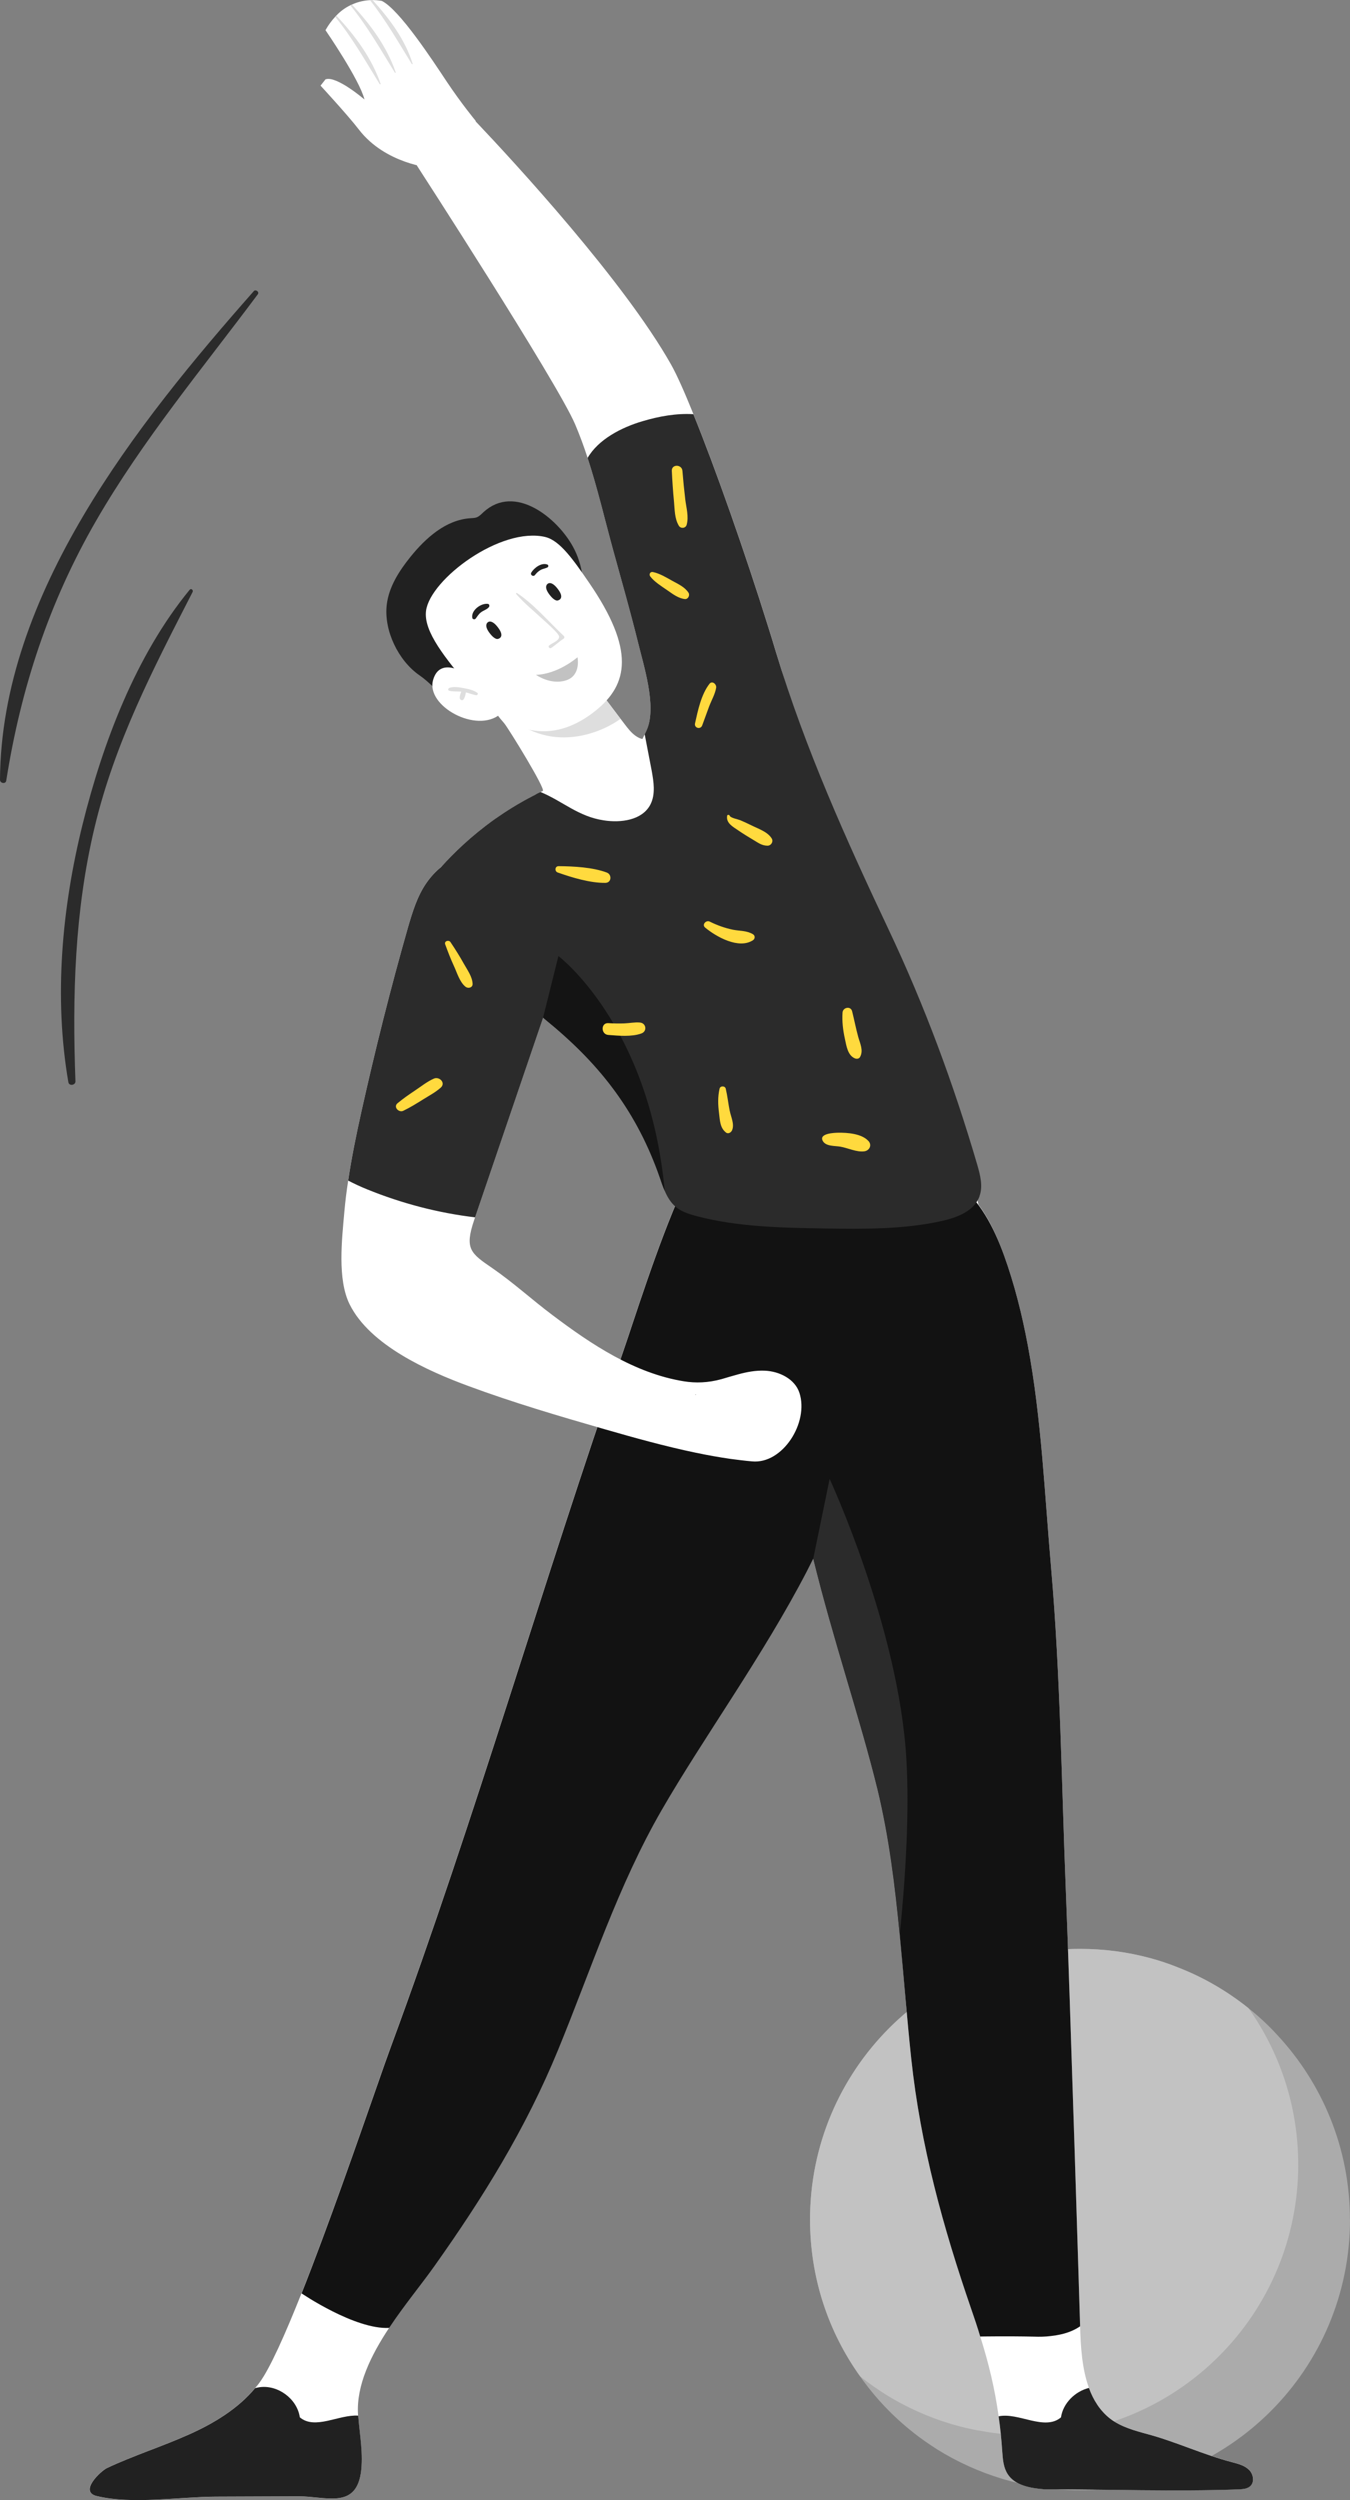 <svg width="263" height="487" viewBox="0 0 263 487" fill="none" xmlns="http://www.w3.org/2000/svg">
<rect x="0" y="0" width="263" height="487" fill="#808080" stroke="none"/>
<g clip-path="url(#clip0_706_123)">
<path d="M263 432.344C263 461.475 239.466 485.068 210.407 485.068C207.249 485.068 204.187 484.804 201.161 484.231C199.19 483.922 197.263 483.437 195.329 482.872C190.815 481.513 186.522 479.574 182.572 477.113C180.997 476.1 179.458 475.049 178.015 473.903C173.985 470.738 170.432 467.006 167.494 462.79C161.361 454.182 157.807 443.678 157.807 432.344C157.807 403.257 181.341 379.621 210.4 379.621C215.133 379.621 219.691 380.238 224.072 381.42C225.867 381.905 227.618 382.478 229.333 383.176C234.374 385.107 239.048 387.855 243.225 391.175C243.833 391.659 244.419 392.13 244.976 392.622C246.353 393.826 247.694 395.126 248.918 396.485C257.637 405.887 262.985 418.499 262.985 432.337L263 432.344Z" fill="#ABABAB"/>
<path d="M252.918 421.621C252.918 450.752 229.384 474.344 200.325 474.344C197.168 474.344 194.105 474.08 191.079 473.507C189.108 473.198 187.181 472.714 185.247 472.148C180.733 470.789 176.44 468.85 172.49 466.389C170.915 465.376 169.377 464.325 167.933 463.18C167.801 463.047 167.625 462.959 167.494 462.783C161.361 454.174 157.807 443.671 157.807 432.337C157.807 403.25 181.341 379.614 210.4 379.614C215.133 379.614 219.691 380.231 224.072 381.413C225.867 381.898 227.618 382.471 229.333 383.169C234.374 385.1 239.063 387.825 243.225 391.167C249.313 399.776 252.911 410.28 252.911 421.613L252.918 421.621Z" fill="#C2C2C2"/>
<path d="M158.13 163.438C158.034 164.495 157.851 165.582 157.28 166.456C156.496 167.632 155.14 168.256 153.836 168.785C147.953 171.201 141.388 168.579 136.676 164.752C132.866 161.667 129.906 157.65 127.371 153.411C127.137 153.022 126.91 152.64 126.683 152.273C125.349 150.018 124.067 147.388 124.8 144.884C124.895 144.56 125.005 144.237 125.166 143.936C125.305 143.635 125.444 143.334 125.605 143.04C125.789 142.673 125.972 142.306 126.111 141.938C127.906 137.377 125.4 129.642 124.272 125.015C122.821 119.146 121.151 113.292 119.539 107.445C117.883 101.437 116.44 95.194 114.483 89.207C113.751 86.974 112.945 84.763 112.029 82.619C108.512 74.399 81.226 32.26 81.226 32.26C80.538 23.6 89.814 20.677 89.814 20.677C89.814 20.677 90.868 21.756 92.664 23.644C100.357 31.753 121.583 54.78 130.749 71.035C131.826 72.945 133.343 76.331 135.094 80.687C139.387 91.257 145.11 107.489 149.726 122.275C150.231 123.913 150.737 125.5 151.198 127.086C152.964 132.933 155.111 139.404 156.576 145.919C157.917 151.884 158.687 157.826 158.137 163.445L158.13 163.438Z" fill="white"/>
<path d="M92.656 23.526C92.656 23.526 89.967 20.295 87.051 15.932C84.15 11.561 77.834 1.924 74.405 0.184C74.405 0.184 73.687 0.015 72.573 0.007C72.412 0.007 72.243 0.007 72.068 0.029C71.071 0.088 69.84 0.294 68.543 0.896C68.448 0.94 68.338 0.984 68.236 1.036C67.327 1.476 66.375 2.123 65.51 3.041C65.437 3.122 65.371 3.202 65.298 3.276C64.638 3.981 64.001 4.833 63.407 5.876C63.407 5.876 70.06 15.535 71.005 19.384C71.005 19.384 65.525 14.661 63.407 15.461L62.447 16.681C62.447 16.681 67.767 22.439 69.899 25.216C75.094 31.981 84.025 32.701 84.025 32.701C84.025 32.701 93.14 29.652 92.649 23.526H92.656Z" fill="white"/>
<path d="M65.517 3.034C65.444 3.114 65.378 3.195 65.305 3.269C68.624 7.345 71.188 11.863 73.973 16.394C74.024 16.483 74.178 16.424 74.148 16.321C72.383 11.238 69.166 6.919 65.517 3.034Z" fill="#DEDEDE"/>
<path d="M68.551 0.889C68.456 0.933 68.353 0.977 68.243 1.028C71.569 5.112 74.126 9.622 76.925 14.147C76.977 14.235 77.13 14.176 77.087 14.081C75.343 9.035 72.163 4.745 68.551 0.889Z" fill="#DEDEDE"/>
<path d="M72.573 0C72.412 0 72.243 0 72.068 0.022C75.152 3.915 77.585 8.19 80.222 12.465C80.266 12.56 80.42 12.502 80.384 12.399C78.889 7.654 75.885 3.651 72.573 0Z" fill="#DEDEDE"/>
<path d="M84.326 133.726C83.527 132.984 82.721 132.235 81.761 131.574C77.6 128.717 74.735 122.797 75.35 117.751C75.775 114.291 77.753 111.221 79.937 108.503C82.941 104.772 86.883 101.246 91.653 100.945C92.07 100.915 92.495 100.915 92.883 100.769C93.396 100.57 93.777 100.137 94.188 99.762C100.32 94.15 108.556 100.893 111.618 106.483C113.575 110.053 114.197 114.445 112.791 118.265C111.53 121.702 108.863 124.28 106.555 127.02C104.299 129.701 103.207 131.2 102.24 134.468C101.632 136.525 99.456 137.421 97.529 137.796C94.488 138.383 91.279 137.979 88.451 136.723C86.751 135.974 85.542 134.85 84.311 133.704L84.326 133.726Z" fill="#212121"/>
<path d="M192.999 248.384C193.021 249.927 192.793 251.447 192.127 252.828C190.771 255.612 187.833 257.228 184.983 258.447C176.205 262.179 166.329 263.787 157.053 261.576C145.916 258.925 140.171 249.971 135.988 240.393C134.889 237.859 133.878 235.281 132.91 232.747C127.445 218.519 118.667 208.823 107.002 199.245C106.614 198.922 106.196 198.577 105.808 198.232C97.353 191.07 90.737 183.034 82.655 175.3C82.106 174.793 82.01 173.963 82.428 173.346C83.073 172.377 84.223 170.834 85.915 168.924C88.348 166.207 91.843 162.798 96.437 159.53C98.642 157.987 101.097 156.445 103.786 155.064C103.83 155.02 103.903 154.998 103.991 154.969C104.401 154.719 104.848 154.491 105.303 154.278C105.442 154.212 105.603 154.139 105.742 154.072C106.387 153.771 99.038 141.843 98.21 140.858C97.265 139.779 96.203 138.603 96.166 137.171C96.166 137.01 96.166 136.826 96.261 136.686C96.283 136.62 96.327 136.569 96.4 136.525C96.496 136.459 96.627 136.407 96.745 136.407C96.928 136.385 97.089 136.407 97.25 136.451C97.477 136.517 97.69 136.591 97.895 136.635C98.1 136.679 98.305 136.701 98.54 136.752C98.95 136.797 99.39 136.848 99.851 136.892C100.24 136.936 100.657 136.988 101.09 137.01C101.896 137.054 102.789 137.076 103.727 137.054C103.845 137.054 103.954 137.032 104.072 137.032C104.299 137.032 104.577 137.01 104.826 136.988C104.892 137.01 105.01 136.988 105.105 136.965C105.427 136.965 105.728 136.943 106.072 136.87C106.599 136.826 107.149 136.752 107.677 136.664C108.226 136.569 108.805 136.481 109.354 136.341C110.021 136.18 110.688 135.996 111.377 135.79C112.432 135.467 113.67 134.637 114.798 134.475C115.047 134.409 115.304 134.409 115.553 134.453C116.996 134.711 118.286 136.547 119.092 137.634C119.685 138.442 121.414 140.697 121.664 141.02C122.308 141.872 122.96 142.731 123.847 143.348C124.338 143.686 124.763 143.885 125.181 143.951C125.364 143.98 125.569 143.973 125.781 143.951C126.382 143.929 126.976 143.672 127.708 143.422C130.324 142.247 136.186 139.786 141.813 138.126C145.835 136.907 151.184 134.145 152.312 136.488C153.807 139.617 155.228 142.776 156.584 145.927C162.306 159.199 167.193 172.641 173.538 185.671C182.499 204.137 188.925 223.852 192.508 244.066C192.735 245.49 192.991 246.945 193.013 248.392L192.999 248.384Z" fill="white"/>
<path d="M120.894 140.014C116 143.561 104.724 147.293 96.386 136.517C96.32 136.451 96.246 136.378 96.203 136.29C96.269 136.29 96.452 136.334 96.73 136.407C97.008 136.473 97.397 136.569 97.88 136.635C98.086 136.679 98.291 136.708 98.525 136.752C99.236 136.877 100.108 136.958 101.075 137.01C101.881 137.054 102.775 137.076 103.713 137.054C104.951 137.032 106.262 136.914 107.662 136.664C108.856 136.481 110.094 136.202 111.362 135.79C112.49 135.445 113.633 135.004 114.784 134.475C115.033 134.409 115.289 134.409 115.538 134.453C116.982 134.711 118.271 136.547 119.077 137.634C119.671 138.442 120.293 139.22 120.894 140.028V140.014Z" fill="#DEDEDE"/>
<path d="M106.27 104.617C109.113 105.3 111.802 109.193 114.762 113.505C123.722 126.565 122.404 133.293 116.073 138.398C109.743 143.503 100.958 145.449 91.587 134.02C86.897 128.306 82.465 123.091 82.999 118.977C83.798 112.844 97.558 102.517 106.27 104.61V104.617Z" fill="white"/>
<path d="M91.389 131.633C91.389 131.633 85.776 127.446 84.362 132.485C82.956 137.524 92.825 142.952 97.448 139.11C97.448 139.11 94.188 132.5 91.381 131.64L91.389 131.633Z" fill="white"/>
<path d="M87.505 134.013C88.311 133.675 89.491 133.881 90.334 134.035C91.213 134.196 92.261 134.424 92.993 134.96C93.221 135.129 92.993 135.467 92.759 135.423C92.078 135.298 91.433 135.041 90.766 134.872C90.678 135.357 90.59 135.856 90.29 136.253C90.063 136.562 89.594 136.327 89.564 135.996C89.528 135.563 89.696 135.129 89.872 134.725C89.095 134.659 88.26 134.747 87.528 134.556C87.249 134.483 87.256 134.13 87.505 134.02V134.013Z" fill="#DEDEDE"/>
<path d="M108.717 116.95C108.717 116.95 110.146 116.641 108.658 114.71C107.325 112.976 106.665 113.747 106.665 113.747C106.665 113.747 105.859 114.254 107.01 115.782C108.16 117.31 108.71 116.943 108.71 116.943L108.717 116.95Z" fill="#212121"/>
<path d="M97.06 124.442C97.06 124.442 98.481 124.134 97.001 122.202C95.668 120.468 95.008 121.24 95.008 121.24C95.008 121.24 94.202 121.746 95.353 123.274C96.503 124.802 97.052 124.435 97.052 124.435L97.06 124.442Z" fill="#212121"/>
<path d="M106.966 125.742C107.493 125.279 109.054 124.773 108.922 123.965C108.812 123.289 105.896 120.791 105.42 120.351C103.72 118.742 102.379 117.765 100.555 115.701C100.474 115.613 100.613 115.444 100.723 115.518C104.028 117.706 106.944 121.159 109.838 123.876C109.999 124.023 109.984 124.295 109.794 124.42C108.929 124.956 108.219 125.669 107.369 126.22C107.083 126.403 106.702 125.984 106.973 125.749L106.966 125.742Z" fill="#DEDEDE"/>
<path d="M103.485 111.559C104.042 110.611 105.508 109.509 106.658 109.979C106.871 110.068 106.871 110.398 106.687 110.501C106.262 110.743 105.779 110.773 105.347 111.008C104.878 111.257 104.519 111.632 104.189 112.036C103.881 112.403 103.251 111.977 103.493 111.559H103.485Z" fill="#212121"/>
<path d="M92.011 120.358C91.733 118.882 93.704 117.457 95.038 117.626C95.345 117.662 95.419 118.059 95.243 118.265C94.84 118.749 94.173 118.904 93.675 119.293C93.235 119.631 93.001 120.072 92.664 120.505C92.495 120.725 92.055 120.645 92.004 120.358H92.011Z" fill="#212121"/>
<path d="M112.505 128.026C112.505 128.026 108.754 131.317 104.416 131.449C104.416 131.449 107.244 133.484 110.248 132.536C113.26 131.589 112.505 128.026 112.505 128.026Z" fill="#C2C2C2"/>
<path d="M18.845 486.207C25.762 487.911 34.971 486.346 42.071 486.324C47.42 486.302 52.776 486.28 58.147 486.258C63.29 486.236 69.174 488.792 70.272 481.814C70.822 478.083 70.045 474.285 69.767 470.554C69.745 470.459 69.745 470.393 69.745 470.297C69.401 464.634 72.243 458.831 75.804 453.44C78.721 449.04 82.142 444.919 84.648 441.372C94.136 428.018 102.452 414.569 108.695 399.35C115.15 383.646 120.367 367.34 128.91 352.561C137.109 338.356 148.619 322.6 157.228 305.978C157.617 305.192 158.034 304.414 158.423 303.606C166.9 286.587 172.095 268.716 167.457 250.735C166.563 247.239 165.024 244.08 162.636 241.752C161.808 240.944 160.98 240.048 160.181 239.056C158.848 237.492 157.558 235.743 156.269 233.966C150.158 225.563 144.326 216.646 138.105 222.956C136.449 224.616 134.632 227.884 132.815 231.887C128.104 242.295 123.305 257.794 121.305 263.501C105.684 308.402 92.59 354.067 76.215 398.461C75.526 400.327 74.559 403.023 73.438 406.291C69.694 416.978 63.883 433.74 58.74 446.704C55.523 454.784 52.563 461.417 50.519 464.156C50.27 464.502 49.992 464.847 49.691 465.17C46.336 469.203 41.632 472.053 36.759 474.219C31.52 476.57 26.033 478.296 20.838 480.735C19.622 481.307 15.299 485.34 18.837 486.192L18.845 486.207Z" fill="white"/>
<path d="M158.437 303.598C162.299 319.324 167.581 334.734 170.93 348.433C175.135 365.658 175.641 383.433 177.524 400.981C179.341 417.955 183.701 433.77 189.24 449.841C189.863 451.633 190.456 453.388 190.962 455.115C192.618 460.344 193.812 465.317 194.545 470.657C194.867 472.846 195.094 475.123 195.255 477.495C195.372 479.038 195.482 480.646 196.332 481.939C197.754 484.128 200.721 484.635 203.337 484.863C216.042 484.863 228.607 485.347 241.378 484.885C242.133 484.841 242.983 484.789 243.562 484.26C244.434 483.474 244.184 481.932 243.357 481.109C242.507 480.257 241.312 479.934 240.184 479.633C234.396 478.134 229.274 475.674 223.574 474.131C221.002 473.441 218.386 472.728 216.269 471.112C214.291 469.57 212.986 467.477 212.136 465.126C210.781 461.395 210.525 457.017 210.415 453.131C210.393 452.096 208.37 386.562 207.638 368.39C206.788 347.346 206.583 326.434 204.766 305.435C203.527 291.339 202.905 276.304 200.216 262.003C199.087 256.016 197.622 250.14 195.6 244.528C193.621 239.071 190.859 233.43 186.133 230.249C185.496 229.823 184.851 229.419 184.14 229.074C175.897 224.953 168.307 226.746 163.259 233.724C162.797 234.326 162.394 234.987 161.976 235.677C161.332 236.779 160.738 237.91 160.181 239.041C150.444 258.565 153.008 281.386 158.43 303.584L158.437 303.598Z" fill="white"/>
<path d="M210.415 453.139C209.887 453.506 209.286 453.829 208.664 454.086C207.447 454.593 206.114 454.872 204.714 455.034C203.608 455.173 202.509 455.195 201.41 455.151C196.171 455.034 190.962 455.129 190.962 455.129C190.456 453.403 189.863 451.655 189.24 449.855C183.701 433.784 179.341 417.963 177.524 400.995C176.674 393.004 176.066 384.946 175.289 376.933C174.359 367.31 173.201 357.798 170.93 348.448C167.574 334.749 162.291 319.339 158.437 303.613L157.243 305.985C148.627 322.608 137.123 338.363 128.925 352.569C120.381 367.354 115.165 383.653 108.71 399.357C102.46 414.577 94.144 428.026 84.663 441.379C82.157 444.927 78.735 449.048 75.819 453.447C69.159 453.815 58.755 446.726 58.755 446.726C63.898 433.762 69.708 417 73.452 406.313C74.581 403.045 75.541 400.349 76.229 398.483C92.605 354.089 105.698 308.424 121.319 263.523C123.319 257.808 128.119 242.317 132.83 231.909C141.285 233.452 149.206 234.003 156.283 233.981C158.716 233.981 161.06 233.885 163.266 233.753C166.622 233.569 169.714 233.268 172.52 232.901C172.886 232.857 173.252 232.805 173.597 232.739C175.502 232.482 177.275 232.188 178.88 231.887C179.502 231.77 180.096 231.66 180.645 231.542C182.851 231.079 184.719 230.646 186.141 230.271C190.8 233.54 193.629 239.093 195.607 244.55C197.629 250.169 199.102 256.038 200.223 262.025C202.912 276.326 203.527 291.361 204.773 305.457C206.59 326.456 206.795 347.368 207.645 368.412C208.378 386.584 210.4 452.118 210.422 453.153L210.415 453.139Z" fill="#121212"/>
<path d="M70.28 481.807C69.181 488.785 63.297 486.229 58.154 486.251C52.776 486.273 47.427 486.295 42.078 486.317C34.979 486.339 25.769 487.903 18.852 486.199C15.313 485.347 19.636 481.315 20.852 480.742C26.04 478.303 31.535 476.577 36.774 474.227C41.646 472.06 46.35 469.21 49.706 465.177C49.933 465.111 50.211 465.067 50.461 465.016C54.065 464.443 57.883 467.227 58.41 470.863C61.37 473.375 66.038 470.282 69.782 470.539C70.06 474.271 70.837 478.068 70.287 481.8L70.28 481.807Z" fill="#212121"/>
<path d="M243.562 484.275C242.99 484.804 242.14 484.848 241.378 484.899C228.607 485.362 216.042 484.877 203.337 484.877C200.721 484.65 197.754 484.143 196.332 481.954C195.482 480.668 195.365 479.052 195.255 477.51C195.094 475.138 194.867 472.861 194.545 470.672C198.384 469.842 203.498 473.573 206.693 470.877C207.103 468.094 209.455 465.809 212.136 465.141C212.986 467.491 214.298 469.585 216.269 471.127C218.379 472.736 221.002 473.455 223.574 474.146C229.274 475.688 234.396 478.156 240.184 479.647C241.312 479.949 242.507 480.272 243.357 481.124C244.184 481.954 244.434 483.496 243.562 484.275Z" fill="#212121"/>
<path d="M155.741 271.316C154.847 268.576 151.792 267.1 148.942 266.99C147.198 266.924 145.505 267.247 143.82 267.702C142.721 267.996 141.615 268.327 140.538 268.65C137.922 269.362 135.533 269.436 133.211 269.061C123.613 267.497 115.201 261.878 107.596 256.141C103.669 253.196 99.969 249.81 95.924 247.026C91.674 244.124 90.48 243.272 92.363 237.675C92.429 237.492 92.481 237.308 92.546 237.124C96.957 224.16 106.167 197.152 106.35 196.594C107.501 193.23 108.673 189.799 108.783 186.23C109.193 175.153 95.572 161.109 85.908 168.91C84.919 169.696 83.981 170.709 83.08 171.973C81.263 174.573 80.347 177.68 79.453 180.743C76.076 192.576 73.064 204.526 70.404 216.551C69.415 220.994 68.499 225.46 67.833 229.956C67.51 232.005 67.261 234.054 67.078 236.125C66.616 241.421 65.701 249.207 68.111 254.062C72.082 262.076 83.432 267.093 91.286 269.994C99.947 273.197 108.834 275.819 117.722 278.375C123.554 280.057 129.525 281.717 135.57 282.98C137.776 283.443 140.098 283.854 142.326 284.178C143.725 284.361 145.124 284.545 146.509 284.662C152.481 285.235 157.624 277.09 155.741 271.309V271.316ZM135.416 271.661C135.482 271.595 135.555 271.595 135.621 271.639C135.555 271.661 135.482 271.661 135.416 271.661Z" fill="white"/>
<path d="M190.815 233.048C190.676 233.437 190.493 233.782 190.288 234.105C188.91 236.199 186.177 237.212 183.649 237.793C176.139 239.497 168.351 239.401 160.657 239.291C152.224 239.152 143.703 239.012 135.577 236.853C134.156 236.463 132.705 236.001 131.606 235.053C130.639 234.223 130.009 233.143 129.503 231.968C129.159 231.16 128.851 230.286 128.573 229.456C124.206 216.859 117.158 207.582 107.002 199.245C106.614 198.922 106.196 198.577 105.808 198.232C101.397 211.174 96.965 224.16 92.554 237.124C85.344 236.272 78.244 234.407 71.511 231.667C70.272 231.16 69.056 230.609 67.833 229.963C68.499 225.475 69.415 221.002 70.404 216.558C73.071 204.541 76.076 192.583 79.453 180.75C80.347 177.687 81.27 174.58 83.08 171.98C83.974 170.717 84.919 169.703 85.908 168.917C88.341 166.199 91.836 162.791 96.43 159.523C98.635 157.98 101.09 156.438 103.779 155.057C103.823 155.013 103.896 154.991 103.984 154.961C104.394 154.711 104.834 154.476 105.295 154.271C109.64 156.07 112.622 159.038 117.604 159.794C120.96 160.323 125.071 159.772 126.675 156.775C127.225 155.74 127.386 154.623 127.364 153.404C127.342 152.346 127.159 151.252 126.976 150.216C126.587 148.123 125.642 143.334 125.598 143.033C125.781 142.665 125.964 142.298 126.104 141.931C127.899 137.369 125.393 129.635 124.265 125.008C122.814 119.139 121.143 113.285 119.531 107.438C117.876 101.43 116.432 95.186 114.476 89.2C116.52 85.63 121.026 83.258 125.203 82.038C128.375 81.091 131.797 80.474 135.079 80.679C139.373 91.249 145.095 107.482 149.711 122.268C150.217 123.906 150.722 125.492 151.184 127.079C156.811 145.706 164.827 163.533 173.165 181.169C180.169 195.999 185.774 211.152 190.39 226.9C190.962 228.905 191.54 231.094 190.8 233.048H190.815Z" fill="#2B2B2B"/>
<path d="M49.435 56.719C26.714 82.472 0.198 115.701 0 151.906C0 152.581 1.106 152.78 1.216 152.067C4.066 134.005 9.562 117.295 18.735 101.415C27.82 85.696 39.411 71.821 50.226 57.322C50.57 56.866 49.816 56.286 49.435 56.712V56.719Z" fill="#2B2B2B"/>
<path d="M36.964 114.864C26.487 127.615 20.047 144.641 16.105 160.514C12.067 176.791 10.463 194.221 13.32 210.814C13.452 211.593 14.727 211.409 14.698 210.63C14.082 193.92 14.529 177.511 18.427 161.161C22.376 144.612 29.835 130.296 37.529 115.305C37.704 114.959 37.235 114.533 36.964 114.871V114.864Z" fill="#2B2B2B"/>
<path d="M129.496 231.961C129.13 231.153 128.844 230.279 128.566 229.449C124.199 216.852 117.15 207.575 106.995 199.238C106.607 198.915 106.189 198.57 105.801 198.224L108.79 186.23C108.79 186.23 126.514 199.583 129.496 231.961Z" fill="#141414"/>
<path d="M175.289 376.852C174.395 367.296 173.201 357.784 170.93 348.433C167.574 334.734 162.291 319.324 158.437 303.598L161.625 288.078C161.625 288.078 175.106 317.091 176.579 342.697C177.18 353.127 176.418 365.658 175.289 376.844V376.852Z" fill="#2B2B2B"/>
<path d="M84.523 210.101C83.197 210.682 81.988 211.666 80.779 212.467C79.629 213.231 78.508 214.016 77.446 214.898C76.581 215.61 77.68 216.8 78.574 216.367C79.907 215.721 81.16 214.949 82.413 214.163C83.578 213.429 84.846 212.775 85.872 211.85C86.89 210.931 85.593 209.631 84.523 210.101Z" fill="#FFDA3E"/>
<path d="M90.378 187.75C89.572 186.288 88.692 184.9 87.762 183.512C87.425 183.012 86.494 183.314 86.729 183.945C87.256 185.385 87.799 186.803 88.443 188.198C89.059 189.513 89.542 191.29 90.693 192.209C91.191 192.613 92.107 192.4 92.07 191.636C92.004 190.211 91.052 188.969 90.378 187.743V187.75Z" fill="#FFDA3E"/>
<path d="M118.213 169.96C115.472 168.932 111.728 168.741 108.819 168.719C108.087 168.719 108.006 169.725 108.651 169.953C111.443 170.937 114.959 172.009 117.934 171.973C119.143 171.958 119.253 170.349 118.205 169.96H118.213Z" fill="#FFDA3E"/>
<path d="M124.675 199.179C123.671 199.084 122.609 199.311 121.598 199.348C120.565 199.385 119.539 199.363 118.506 199.297C117.026 199.201 117.04 201.486 118.506 201.596C120.499 201.75 123.056 202 124.961 201.302C126.118 200.876 125.899 199.297 124.675 199.179Z" fill="#FFDA3E"/>
<path d="M142.157 216.374C141.871 214.935 141.725 213.495 141.388 212.07C141.248 211.475 140.311 211.468 140.179 212.07C139.82 213.657 139.871 215.192 140.076 216.808C140.252 218.218 140.259 219.716 141.446 220.612C141.908 220.958 142.465 220.554 142.633 220.128C143.11 218.938 142.399 217.586 142.164 216.374H142.157Z" fill="#FFDA3E"/>
<path d="M146.7 181.984C145.447 181.235 144.172 181.374 142.772 181.095C141.219 180.78 139.673 180.214 138.259 179.516C137.563 179.171 136.684 180.104 137.365 180.677C139.549 182.491 143.945 184.959 146.7 183.137C147.11 182.866 147.147 182.256 146.7 181.991V181.984Z" fill="#FFDA3E"/>
<path d="M167.186 201.948C166.739 200.31 166.416 198.636 166.006 196.99C165.735 195.903 164.204 196.204 164.138 197.247C164.028 198.988 164.226 200.656 164.599 202.36C164.885 203.682 165.142 205.562 166.512 206.142C166.885 206.304 167.354 206.267 167.567 205.863C168.248 204.585 167.545 203.256 167.186 201.956V201.948Z" fill="#FFDA3E"/>
<path d="M169.193 222.265C167.882 220.811 165.076 220.605 163.229 220.642C162.614 220.657 159.514 220.745 160.276 222.214C160.848 223.33 162.628 223.169 163.698 223.352C165.193 223.609 166.863 224.461 168.365 224.27C169.362 224.145 169.933 223.073 169.193 222.258V222.265Z" fill="#FFDA3E"/>
<path d="M150.341 163.32C149.521 162.005 147.755 161.454 146.407 160.779C145.681 160.411 144.949 160.088 144.201 159.765C143.828 159.603 142.304 159.317 142.164 158.906C142.091 158.685 141.71 158.634 141.659 158.906C141.424 160.308 142.736 161.014 143.762 161.711C144.758 162.395 145.784 163.026 146.824 163.643C147.74 164.187 148.444 164.73 149.535 164.73C150.224 164.73 150.722 163.93 150.341 163.32Z" fill="#FFDA3E"/>
<path d="M138.215 133.205C136.618 135.239 135.951 138.413 135.402 140.903C135.196 141.828 136.493 142.173 136.801 141.292C137.241 140.065 137.695 138.839 138.149 137.612C138.603 136.407 139.307 135.232 139.519 133.961C139.629 133.293 138.75 132.514 138.215 133.197V133.205Z" fill="#FFDA3E"/>
<path d="M134.134 115.459C133.423 114.35 132.104 113.762 130.976 113.138C129.796 112.484 128.522 111.698 127.195 111.426C126.661 111.316 126.367 111.889 126.69 112.3C127.525 113.365 128.829 114.166 129.936 114.93C131.02 115.672 132.097 116.546 133.431 116.693C134.046 116.759 134.449 115.951 134.134 115.459Z" fill="#FFDA3E"/>
<path d="M133.497 97.257C133.277 95.414 133.094 93.57 132.947 91.719C132.844 90.412 130.815 90.375 130.881 91.719C130.976 93.703 131.108 95.678 131.299 97.654C131.452 99.255 131.401 101.011 132.251 102.414C132.625 103.023 133.585 102.921 133.775 102.216C134.215 100.614 133.694 98.895 133.497 97.265V97.257Z" fill="#FFDA3E"/>
</g>
<defs>
<clipPath id="clip0_706_123">
<rect width="263" height="487" fill="white"/>
</clipPath>
</defs>
</svg>
